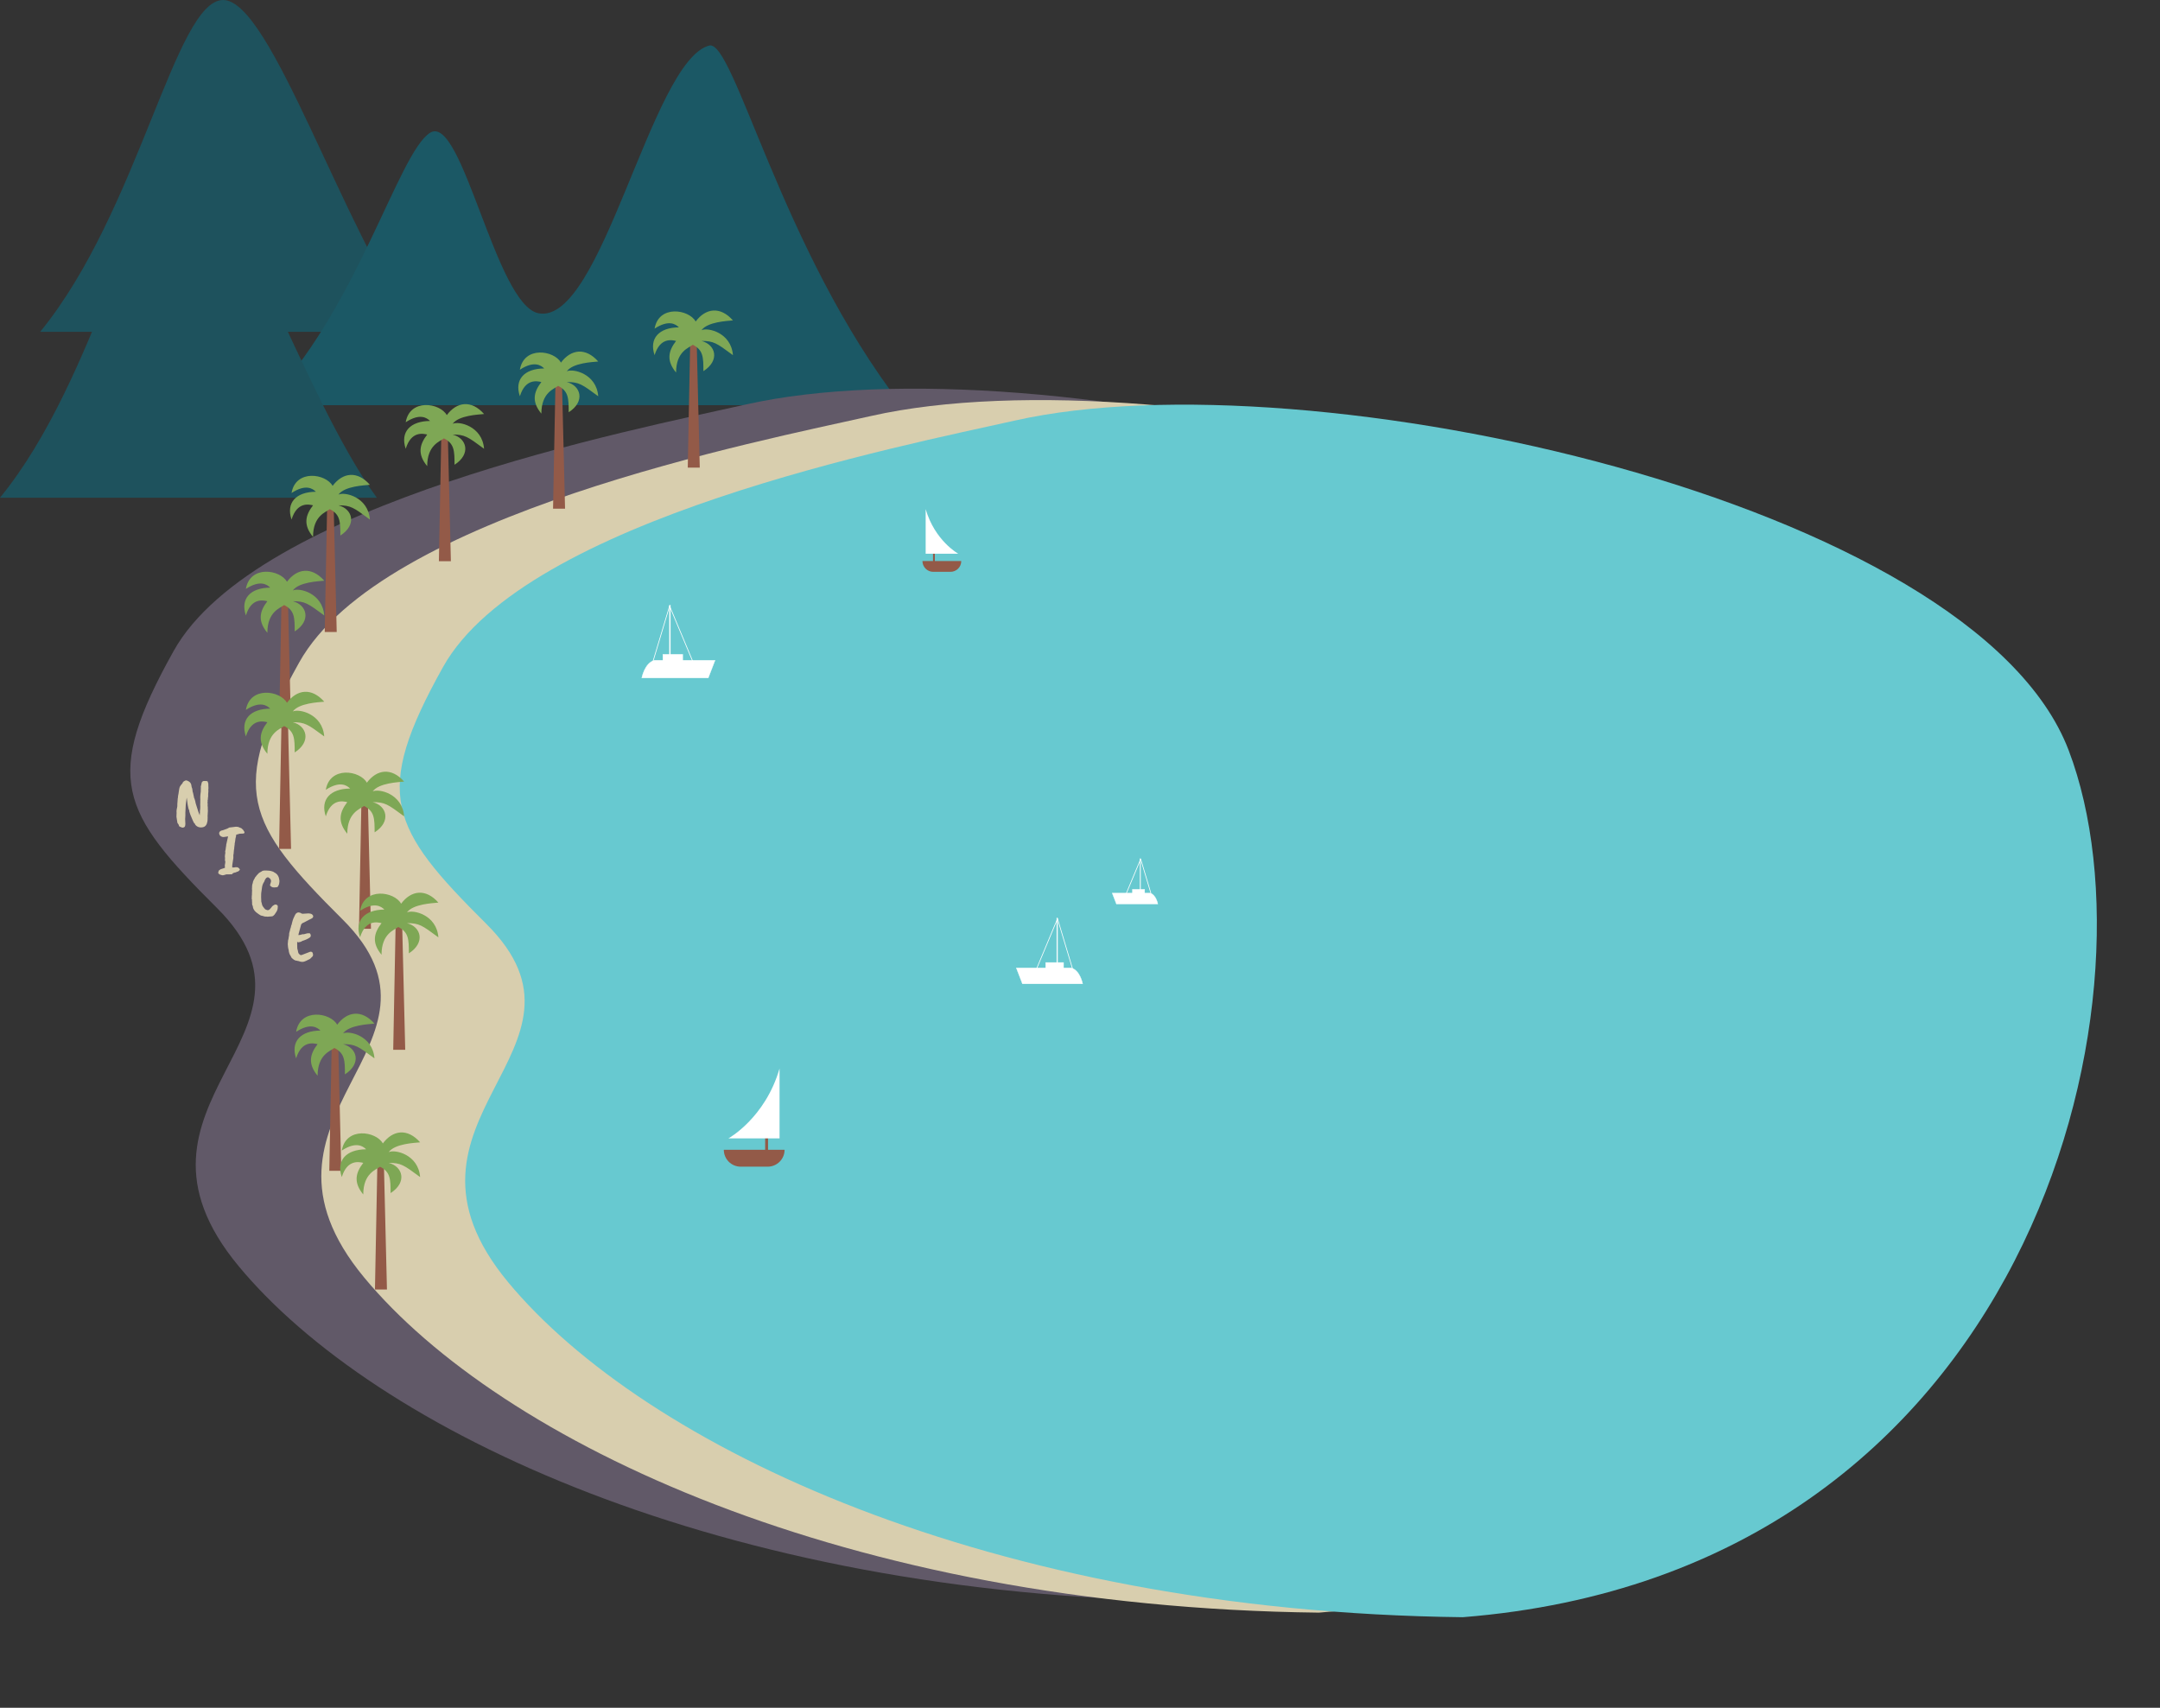 <svg width="946" height="748" viewBox="0 0 946 748" fill="none" xmlns="http://www.w3.org/2000/svg">
<rect x="0" y="0" width="946" height="748" fill="#333333" stroke="none"/>
<path d="M182.624 145.333H17.594C60.919 92.364 76.75 0 97.746 0C118.742 0 150.13 100.882 182.624 145.333Z" fill="#1E525D"/>
<path d="M310.577 19.955C321.424 17.044 342.16 109.471 394.8 177.46H115.502C155.962 137.206 174.334 66.888 188.371 58.144C202.408 49.4 217.065 133.561 235.85 137.206C263.511 142.574 285.186 26.767 310.577 19.955Z" fill="#1B5865"/>
<path d="M165.031 218H0C43.325 165.031 59.156 72.667 80.152 72.667C101.148 72.667 132.536 173.548 165.031 218Z" fill="#1E525D"/>
<path d="M104.516 554.568C163.891 626.179 315.085 698.905 522.63 701.329C771.677 681.532 829.666 431.28 788.025 321.693C746.383 212.107 454.999 148.263 326.525 177.193C277.888 188.146 112.197 220.301 76.015 285.179C44.908 340.956 52.675 355.552 95.023 397.694C150.536 452.936 45.142 482.957 104.516 554.568Z" fill="#615968"/>
<path d="M159.516 559.568C218.891 631.179 370.085 703.905 577.63 706.329C826.677 686.532 884.666 436.28 843.025 326.693C801.383 217.107 509.999 153.263 381.525 182.193C332.888 193.146 167.197 225.301 131.015 290.179C99.908 345.956 107.675 360.552 150.023 402.694C205.536 457.936 100.142 487.957 159.516 559.568Z" fill="#D8CEAE"/>
<path d="M222.516 561.568C281.891 633.179 433.085 705.905 640.63 708.329C889.677 688.532 947.666 438.28 906.025 328.693C864.383 219.107 572.999 155.263 444.525 184.193C395.888 195.146 230.197 227.301 194.015 292.179C162.908 347.956 170.675 362.552 213.023 404.694C268.536 459.936 163.142 489.957 222.516 561.568Z" fill="#67C9D0"/>
<path d="M143.253 222.853H146.159L147.473 276.811H142.216L143.253 222.853Z" fill="#935A48"/>
<path d="M149.067 234.564C149.067 228.476 148.998 225.294 144.433 223.011C142.795 224.326 137.096 225.828 137.096 235.167C132.738 229.909 133.72 225.703 137.096 221.331L137.093 221.33C135.337 220.915 130.108 219.676 127.688 227.557C125.198 220.224 129.625 215.451 138.341 215.382C136.981 214.022 133.915 211.854 127.688 215.935C129.487 205.421 142.7 207.427 145.674 212.822C150.032 206.942 156.466 206.043 162 212.338C159.464 212.592 150.946 212.919 148.234 216.627C151.001 215.313 161.239 217.665 162 227.557L161.74 227.365C154.844 222.276 153.563 221.331 148.234 221.331C154.463 222.942 156.4 229.86 149.067 234.564Z" fill="#7EA755"/>
<path d="M193.253 191.853H196.159L197.473 245.811H192.216L193.253 191.853Z" fill="#935A48"/>
<path d="M199.067 203.564C199.067 197.476 198.998 194.294 194.433 192.011C192.795 193.326 187.096 194.828 187.096 204.167C182.738 198.909 183.72 194.703 187.096 190.331L187.093 190.33C185.337 189.915 180.108 188.676 177.688 196.557C175.198 189.224 179.625 184.451 188.341 184.382C186.981 183.022 183.915 180.854 177.688 184.935C179.487 174.421 192.7 176.427 195.674 181.822C200.032 175.942 206.466 175.043 212 181.338C209.464 181.592 200.946 181.919 198.234 185.627C201.001 184.313 211.239 186.665 212 196.557L211.74 196.365C204.844 191.276 203.563 190.331 198.234 190.331C204.463 191.942 206.4 198.86 199.067 203.564Z" fill="#7EA755"/>
<path d="M243.253 168.853H246.159L247.473 222.811H242.216L243.253 168.853Z" fill="#935A48"/>
<path d="M249.067 180.564C249.067 174.476 248.998 171.294 244.433 169.011C242.795 170.326 237.096 171.828 237.096 181.167C232.738 175.909 233.72 171.703 237.096 167.331L237.093 167.33C235.337 166.915 230.108 165.676 227.688 173.557C225.198 166.224 229.625 161.451 238.341 161.382C236.981 160.022 233.915 157.854 227.688 161.935C229.487 151.421 242.7 153.427 245.674 158.822C250.032 152.942 256.466 152.043 262 158.338C259.464 158.592 250.946 158.919 248.234 162.627C251.001 161.313 261.239 163.665 262 173.557L261.74 173.365C254.844 168.276 253.563 167.331 248.234 167.331C254.463 168.942 256.4 175.86 249.067 180.564Z" fill="#7EA755"/>
<path d="M302.253 150.853H305.159L306.473 204.811H301.216L302.253 150.853Z" fill="#935A48"/>
<path d="M308.067 162.564C308.067 156.476 307.998 153.294 303.433 151.011C301.795 152.326 296.096 153.828 296.096 163.167C291.738 157.909 292.72 153.703 296.096 149.331L296.093 149.33C294.337 148.915 289.108 147.676 286.688 155.557C284.198 148.224 288.625 143.451 297.341 143.382C295.981 142.022 292.915 139.854 286.688 143.935C288.487 133.421 301.7 135.427 304.674 140.822C309.032 134.942 315.466 134.043 321 140.338C318.464 140.592 309.946 140.919 307.234 144.627C310.001 143.313 320.239 145.665 321 155.557L320.74 155.365C313.844 150.276 312.563 149.331 307.234 149.331C313.463 150.942 315.4 157.86 308.067 162.564Z" fill="#7EA755"/>
<path d="M123.253 264.853H126.159L127.473 318.811H122.216L123.253 264.853Z" fill="#935A48"/>
<path d="M129.067 276.564C129.067 270.476 128.998 267.294 124.433 265.011C122.795 266.326 117.096 267.828 117.096 277.167C112.738 271.909 113.72 267.703 117.096 263.331L117.093 263.33C115.337 262.915 110.108 261.676 107.688 269.557C105.198 262.224 109.625 257.451 118.341 257.382C116.981 256.022 113.915 253.854 107.688 257.935C109.487 247.421 122.7 249.427 125.674 254.822C130.032 248.942 136.466 248.043 142 254.338C139.464 254.592 130.946 254.919 128.234 258.627C131.001 257.313 141.239 259.665 142 269.557L141.74 269.365C134.844 264.276 133.563 263.331 128.234 263.331C134.463 264.942 136.4 271.86 129.067 276.564Z" fill="#7EA755"/>
<path d="M123.253 317.853H126.159L127.473 371.811H122.216L123.253 317.853Z" fill="#935A48"/>
<path d="M129.067 329.564C129.067 323.476 128.998 320.294 124.433 318.011C122.795 319.326 117.096 320.828 117.096 330.167C112.738 324.909 113.72 320.703 117.096 316.331L117.093 316.33C115.337 315.915 110.108 314.676 107.688 322.557C105.198 315.224 109.625 310.451 118.341 310.382C116.981 309.022 113.915 306.854 107.688 310.935C109.487 300.421 122.7 302.427 125.674 307.822C130.032 301.942 136.466 301.043 142 307.338C139.464 307.592 130.946 307.919 128.234 311.627C131.001 310.313 141.239 312.665 142 322.557L141.74 322.365C134.844 317.276 133.563 316.331 128.234 316.331C134.463 317.942 136.4 324.86 129.067 329.564Z" fill="#7EA755"/>
<path d="M158.253 352.853H161.159L162.473 406.811H157.216L158.253 352.853Z" fill="#935A48"/>
<path d="M164.067 364.564C164.067 358.476 163.998 355.294 159.433 353.011C157.795 354.326 152.096 355.828 152.096 365.167C147.738 359.909 148.72 355.703 152.096 351.331L152.093 351.33C150.337 350.915 145.108 349.676 142.688 357.557C140.198 350.224 144.625 345.451 153.341 345.382C151.981 344.022 148.915 341.854 142.688 345.935C144.487 335.421 157.7 337.427 160.674 342.822C165.032 336.942 171.466 336.043 177 342.338C174.464 342.592 165.946 342.919 163.234 346.627C166.001 345.313 176.239 347.665 177 357.557L176.74 357.365C169.844 352.276 168.563 351.331 163.234 351.331C169.463 352.942 171.4 359.86 164.067 364.564Z" fill="#7EA755"/>
<path d="M173.253 405.853H176.159L177.473 459.811H172.216L173.253 405.853Z" fill="#935A48"/>
<path d="M179.067 417.564C179.067 411.476 178.998 408.294 174.433 406.011C172.795 407.326 167.096 408.828 167.096 418.167C162.738 412.909 163.72 408.703 167.096 404.331L167.093 404.33C165.337 403.915 160.108 402.676 157.688 410.557C155.198 403.224 159.625 398.451 168.341 398.382C166.981 397.022 163.915 394.854 157.688 398.935C159.487 388.421 172.7 390.427 175.674 395.822C180.032 389.942 186.466 389.043 192 395.338C189.464 395.592 180.946 395.919 178.234 399.627C181.001 398.313 191.239 400.665 192 410.557L191.74 410.365C184.844 405.276 183.563 404.331 178.234 404.331C184.463 405.942 186.4 412.86 179.067 417.564Z" fill="#7EA755"/>
<path d="M145.253 458.853H148.159L149.473 512.811H144.216L145.253 458.853Z" fill="#935A48"/>
<path d="M151.067 470.564C151.067 464.476 150.998 461.294 146.433 459.011C144.795 460.326 139.096 461.828 139.096 471.167C134.738 465.909 135.72 461.703 139.096 457.331L139.093 457.33C137.337 456.915 132.108 455.676 129.688 463.557C127.198 456.224 131.625 451.451 140.341 451.382C138.981 450.022 135.915 447.854 129.688 451.935C131.487 441.421 144.7 443.427 147.674 448.822C152.032 442.942 158.466 442.043 164 448.338C161.464 448.592 152.946 448.919 150.234 452.627C153.001 451.313 163.239 453.665 164 463.557L163.74 463.365C156.844 458.276 155.563 457.331 150.234 457.331C156.463 458.942 158.4 465.86 151.067 470.564Z" fill="#7EA755"/>
<path d="M165.253 510.853H168.159L169.473 564.811H164.216L165.253 510.853Z" fill="#935A48"/>
<path d="M171.067 522.564C171.067 516.476 170.998 513.294 166.433 511.011C164.795 512.326 159.096 513.828 159.096 523.167C154.738 517.909 155.72 513.703 159.096 509.331L159.093 509.33C157.337 508.915 152.108 507.676 149.688 515.557C147.198 508.224 151.625 503.451 160.341 503.382C158.981 502.022 155.915 499.854 149.688 503.935C151.487 493.421 164.7 495.427 167.674 500.822C172.032 494.942 178.466 494.043 184 500.338C181.464 500.592 172.946 500.919 170.234 504.627C173.001 503.313 183.239 505.665 184 515.557L183.74 515.365C176.844 510.276 175.563 509.331 170.234 509.331C176.463 510.942 178.4 517.86 171.067 522.564Z" fill="#7EA755"/>
<path d="M87.584 355.832C87.541 355.725 87.531 355.544 87.552 355.288C87.595 355.032 87.637 354.691 87.68 354.264C87.68 353.603 87.691 353.197 87.712 353.048L87.68 352.408C87.68 352.067 87.691 351.779 87.712 351.544V350.616C87.755 350.424 87.755 350.104 87.712 349.656C87.691 349.208 87.712 348.643 87.776 347.96C87.84 347.256 87.893 346.829 87.936 346.68V346.04C87.936 345.976 87.947 345.752 87.968 345.368V345.144C87.989 344.824 87.979 344.632 87.936 344.568L88.224 343.384L88.352 342.712C88.395 342.627 88.555 342.445 88.832 342.168C88.896 342.104 89.141 342.072 89.568 342.072C89.995 342.072 90.315 342.083 90.528 342.104C90.741 342.125 90.88 342.189 90.944 342.296C91.008 342.381 91.072 342.573 91.136 342.872C91.264 343.149 91.296 343.501 91.232 343.928C91.253 344.056 91.264 344.152 91.264 344.216V344.536C91.328 344.963 91.317 345.4 91.232 345.848C91.232 346.019 91.243 346.189 91.264 346.36V346.648C91.264 347.075 91.232 347.448 91.168 347.768V348.568C91.189 348.845 91.157 349.112 91.072 349.368C91.072 349.453 91.061 349.709 91.04 350.136C90.997 350.285 90.955 350.467 90.912 350.68C90.976 350.851 90.976 351.075 90.912 351.352C90.848 351.416 90.869 351.672 90.976 352.12C90.891 352.397 90.901 352.899 91.008 353.624V354.264C91.072 354.947 91.061 355.619 90.976 356.28V356.472C90.976 356.899 90.955 357.208 90.912 357.4C90.955 357.763 90.955 358.221 90.912 358.776V358.968L90.848 359.736C90.613 361.251 89.931 362.115 88.8 362.328C87.413 362.584 86.315 362.211 85.504 361.208L85.312 360.728C85.077 360.685 84.768 360.195 84.384 359.256C83.787 357.827 83.456 357.037 83.392 356.888C83.093 356.056 82.944 355.608 82.944 355.544L82.88 354.936C82.859 354.893 82.816 354.808 82.752 354.68C82.688 354.552 82.635 354.424 82.592 354.296C82.592 354.147 82.517 353.827 82.368 353.336C82.368 353.293 82.315 353.027 82.208 352.536L81.824 349.688C81.824 349.624 81.813 349.517 81.792 349.368L81.664 350.072C81.515 351.501 81.408 352.365 81.344 352.664L81.184 355.896V357.176L81.088 358.744C81.088 359.533 81.12 360.269 81.184 360.952C81.163 361.571 81.045 361.987 80.832 362.2C80.619 362.392 80.299 362.499 79.872 362.52C79.573 362.435 79.168 362.275 78.656 362.04C78.507 361.955 78.4 361.784 78.336 361.528C78.293 361.251 78.176 361.016 77.984 360.824C77.792 360.632 77.685 360.419 77.664 360.184L77.28 357.752C77.28 357.411 77.291 357.059 77.312 356.696C77.355 356.312 77.355 355.917 77.312 355.512C77.291 355.107 77.344 354.637 77.472 354.104C77.621 353.571 77.685 353.123 77.664 352.76C77.643 352.376 77.664 351.896 77.728 351.32C77.792 350.723 77.824 350.296 77.824 350.04C77.824 349.763 77.856 349.549 77.92 349.4C77.92 349.059 77.941 348.792 77.984 348.6C77.963 348.536 78.027 348.216 78.176 347.64C78.176 347.491 78.208 347.267 78.272 346.968C78.336 346.669 78.4 346.264 78.464 345.752C78.528 345.24 78.645 344.824 78.816 344.504C78.987 344.184 79.253 343.821 79.616 343.416C79.808 343.309 79.979 343.032 80.128 342.584C80.277 342.371 80.555 342.168 80.96 341.976C81.109 341.869 81.301 341.816 81.536 341.816C81.792 341.816 82.027 341.891 82.24 342.04C83.072 342.36 83.584 342.925 83.776 343.736L83.904 344.536C83.904 344.664 84 344.952 84.192 345.4C84.192 345.613 84.235 345.923 84.32 346.328C84.32 346.627 84.395 346.936 84.544 347.256C84.757 348.344 84.917 349.101 85.024 349.528C85.131 349.677 85.216 349.88 85.28 350.136C85.323 350.328 85.408 350.616 85.536 351C85.579 351.363 85.675 351.779 85.824 352.248C86.699 355.107 87.243 356.717 87.456 357.08C87.499 356.995 87.52 356.728 87.52 356.28L87.584 355.832Z" fill="#D8CEAE"/>
<path d="M107.064 364.4C107.128 364.677 107.075 364.869 106.904 364.976C106.733 365.061 106.552 365.104 106.36 365.104C106.189 365.104 105.72 365.125 104.952 365.168C104.461 365.275 103.971 365.413 103.48 365.584H103.448C103.448 365.968 103.341 366.533 103.128 367.28C103.128 367.536 103.075 367.952 102.968 368.528C102.968 368.699 102.936 368.869 102.872 369.04C102.808 369.211 102.776 369.477 102.776 369.84C102.627 370.715 102.563 371.195 102.584 371.28C102.605 371.365 102.605 371.483 102.584 371.632C102.563 371.781 102.52 372.005 102.456 372.304C102.392 372.603 102.36 372.955 102.36 373.36C102.36 373.765 102.307 374.128 102.2 374.448V374.8C102.243 375.568 102.211 376.112 102.104 376.432C102.019 376.752 101.976 377.029 101.976 377.264C101.976 377.477 101.923 377.819 101.816 378.288C101.709 378.757 101.677 379.312 101.72 379.952H101.912C102.445 379.909 102.723 379.899 102.744 379.92C102.787 379.92 102.936 379.888 103.192 379.824L103.704 379.856H104.024C104.088 379.856 104.227 379.941 104.44 380.112C104.653 380.261 104.803 380.411 104.888 380.56C105.037 380.709 105.08 380.859 105.016 381.008C104.973 381.136 104.739 381.36 104.312 381.68L103.704 381.872C103.64 381.936 103.491 382.011 103.256 382.096C103.021 382.181 102.819 382.224 102.648 382.224C102.157 382.331 101.869 382.512 101.784 382.768C101.699 382.939 101.187 383.003 100.248 382.96H99.16L98.552 383.152C98.019 383.365 97.549 383.419 97.144 383.312C96.739 383.205 96.461 383.12 96.312 383.056C96.184 383.013 96.024 382.907 95.832 382.736C95.64 382.587 95.555 382.405 95.576 382.192C95.619 382 95.693 381.712 95.8 381.328C96.163 381.029 96.419 380.837 96.568 380.752C97.592 380.432 98.243 380.219 98.52 380.112C98.52 379.408 98.499 378.992 98.456 378.864C98.52 378.843 98.595 378.384 98.68 377.488C98.701 377.403 98.648 377.2 98.52 376.88V376.688C98.584 376.091 98.573 375.547 98.488 375.056C98.488 375.035 98.531 374.661 98.616 373.936C98.723 373.808 98.723 373.467 98.616 372.912C98.701 372.507 98.776 372.187 98.84 371.952L98.872 371.504C98.872 371.376 98.936 370.992 99.064 370.352V370.032L99.128 369.776C99.512 368.197 99.768 367.045 99.896 366.32C99.725 366.363 99.619 366.384 99.576 366.384L98.52 366.544C97.709 366.757 96.995 366.576 96.376 366C95.843 365.275 95.832 364.656 96.344 364.144C96.664 363.867 97.155 363.675 97.816 363.568C98.392 363.376 98.765 363.237 98.936 363.152C99.149 363.152 99.651 362.917 100.44 362.448C101.229 362.341 101.688 362.288 101.816 362.288L103.32 362.096C103.512 362.075 103.768 362.096 104.088 362.16C104.408 362.203 104.6 362.267 104.664 362.352C104.941 362.416 105.283 362.544 105.688 362.736L106.456 363.44C106.755 363.867 106.957 364.187 107.064 364.4Z" fill="#D8CEAE"/>
<path d="M114.984 381.416C115.283 381.288 115.901 381.245 116.84 381.288C117.779 381.309 118.451 381.395 118.856 381.544L119.656 381.8C120.317 382.248 120.691 382.472 120.776 382.472C121.651 383.155 122.152 384.051 122.28 385.16C122.408 385.629 122.429 386.056 122.344 386.44C122.344 386.568 122.301 386.845 122.216 387.272L121.896 388.008L121.512 388.552C121.384 388.573 121.309 388.584 121.288 388.584C120.499 388.712 119.891 388.733 119.464 388.648C119.037 388.541 118.664 388.307 118.344 387.944C118.28 387.816 118.248 387.699 118.248 387.592C118.269 387.485 118.301 387.389 118.344 387.304L118.504 386.792C118.781 386.109 118.76 385.533 118.44 385.064C118.44 385 118.333 384.883 118.12 384.712C117.907 384.541 117.736 384.413 117.608 384.328C117.501 384.243 117.299 384.232 117 384.296C116.488 384.509 116.051 385.16 115.688 386.248C115.261 386.803 114.963 387.528 114.792 388.424C114.536 390.024 114.408 390.931 114.408 391.144L114.376 391.848V392.136C114.333 392.179 114.355 393.107 114.44 394.92C114.461 395.027 114.504 395.176 114.568 395.368C114.632 395.603 114.728 395.987 114.856 396.52L115.272 397.224C115.379 397.288 115.517 397.48 115.688 397.8C115.795 397.8 115.88 397.875 115.944 398.024C116.093 398.173 116.157 398.259 116.136 398.28C116.243 398.301 116.403 398.365 116.616 398.472C117.192 398.771 117.693 398.707 118.12 398.28C118.269 398.131 118.451 397.928 118.664 397.672C118.899 397.395 119.069 397.181 119.176 397.032C119.304 396.861 119.496 396.701 119.752 396.552C120.456 396.019 121.064 396.04 121.576 396.616C121.683 396.787 121.693 397.203 121.608 397.864C121.544 398.504 121.245 399.176 120.712 399.88C120.669 400.008 120.531 400.221 120.296 400.52C120.061 400.797 119.816 401.021 119.56 401.192C119.517 401.341 118.707 401.448 117.128 401.512C117.043 401.512 116.872 401.491 116.616 401.448C116.381 401.512 116.061 401.48 115.656 401.352C115.272 401.224 115.059 401.16 115.016 401.16L114.6 401.064C114.429 401.064 114.259 401.011 114.088 400.904C113.917 400.797 113.629 400.616 113.224 400.36C112.84 400.083 112.541 399.859 112.328 399.688C111.688 399.176 111.229 398.589 110.952 397.928C110.867 397.779 110.813 397.576 110.792 397.32C110.771 397.043 110.728 396.84 110.664 396.712C110.493 396.541 110.408 396.264 110.408 395.88C110.429 395.496 110.408 395.027 110.344 394.472C110.344 394.216 110.355 394.067 110.376 394.024C110.269 393.917 110.227 393.736 110.248 393.48C110.269 393.203 110.28 392.829 110.28 392.36C110.344 392.232 110.365 391.859 110.344 391.24C110.344 390.6 110.365 390.12 110.408 389.8C110.323 389.608 110.312 389.331 110.376 388.968L110.408 388.008C110.429 387.624 110.525 387.219 110.696 386.792C110.717 386.6 110.76 386.376 110.824 386.12C110.888 385.843 111.165 385.299 111.656 384.488C111.656 384.317 111.816 384.104 112.136 383.848C112.136 383.763 112.221 383.635 112.392 383.464C112.563 383.293 112.755 383.08 112.968 382.824C113.267 382.461 113.597 382.195 113.96 382.024C114.323 381.853 114.664 381.651 114.984 381.416Z" fill="#D8CEAE"/>
<path d="M130.152 412.544V413.824C130.152 415.147 130.227 415.883 130.376 416.032C130.355 416.053 130.408 416.309 130.536 416.8C130.536 416.971 130.621 417.237 130.792 417.6C130.792 417.707 131.091 417.963 131.688 418.368C131.944 418.368 132.573 418.155 133.576 417.728L135.848 416.864C136.125 416.779 136.381 416.821 136.616 416.992C136.872 417.141 137.021 417.419 137.064 417.824C137.128 418.208 137.117 418.485 137.032 418.656C136.968 418.827 136.787 419.04 136.488 419.296C136.211 419.552 136.029 419.733 135.944 419.84C135.859 419.947 135.699 420.053 135.464 420.16C135.229 420.288 134.963 420.416 134.664 420.544C134.387 420.672 134.195 420.768 134.088 420.832C133.256 421.216 132.616 421.365 132.168 421.28C131.891 421.28 131.603 421.227 131.304 421.12C131.027 421.013 130.867 420.96 130.824 420.96C130.803 420.981 130.717 420.971 130.568 420.928C130.44 420.907 130.312 420.875 130.184 420.832C130.056 420.811 129.725 420.747 129.192 420.64C129.192 420.555 129.043 420.469 128.744 420.384L127.88 419.68C127.731 419.595 127.571 419.328 127.4 418.88L127.112 418.4C127.027 418.336 126.909 418.091 126.76 417.664C126.675 417.557 126.621 417.365 126.6 417.088C126.493 416.853 126.44 416.523 126.44 416.096C126.355 415.989 126.259 415.584 126.152 414.88C126.003 413.963 125.992 413.141 126.12 412.416C126.12 412.011 126.195 411.616 126.344 411.232C126.365 411.061 126.387 410.891 126.408 410.72C126.515 410.165 126.589 409.739 126.632 409.44C126.547 409.141 126.685 408.427 127.048 407.296C127.048 407.125 127.112 406.88 127.24 406.56C127.389 406.219 127.475 405.867 127.496 405.504L127.752 404.896C127.752 404.725 127.912 404.096 128.232 403.008C128.403 402.603 128.488 402.368 128.488 402.304L129.288 400.608L129.672 400.096C129.821 399.947 130.045 399.819 130.344 399.712C130.472 399.605 130.813 399.616 131.368 399.744C131.709 399.872 131.944 400 132.072 400.128C132.221 400.192 132.403 400.224 132.616 400.224L135.08 400.064C135.699 400.107 136.115 400.181 136.328 400.288C136.541 400.373 136.744 400.533 136.936 400.768C137.149 401.003 137.224 401.237 137.16 401.472C137.117 401.707 137.032 401.888 136.904 402.016C136.627 402.251 136.115 402.528 135.368 402.848C134.067 403.552 133.363 403.925 133.256 403.968L132.488 404.32C132.168 404.533 131.965 404.757 131.88 404.992C131.219 407.381 130.856 408.715 130.792 408.992C130.749 409.248 130.717 409.408 130.696 409.472C130.696 409.515 130.696 409.547 130.696 409.568L131.336 409.504C132.275 409.205 132.829 409.109 133 409.216C133.085 409.216 133.203 409.184 133.352 409.12C134.141 408.843 134.835 408.725 135.432 408.768C135.539 408.704 135.656 408.747 135.784 408.896C135.912 409.045 136.008 409.227 136.072 409.44C136.2 409.973 136.04 410.389 135.592 410.688C134.696 411.285 133.629 411.765 132.392 412.128C131.987 412.448 131.421 412.651 130.696 412.736L130.152 412.544Z" fill="#D8CEAE"/>
<path d="M404 245.734H421V245.734C421 248.345 418.883 250.462 416.272 250.462H408.728C406.117 250.462 404 248.345 404 245.734V245.734Z" fill="#935A48"/>
<rect x="408.627" y="241.609" width="0.805" height="5.03" fill="#935A48"/>
<path d="M405.408 223C409.433 236.882 419.696 242.54 419.696 242.54H405.409L405.408 223Z" fill="white"/>
<path d="M343.619 503.597H317V503.597C317 507.686 320.314 511 324.403 511H336.216C340.305 511 343.619 507.686 343.619 503.597V503.597Z" fill="#935A48"/>
<rect width="1.26" height="7.875" transform="matrix(-1 0 0 1 336.374 497.139)" fill="#935A48"/>
<path d="M341.414 468C335.112 489.736 319.042 498.596 319.042 498.596H341.413L341.414 468Z" fill="white"/>
<path d="M282.2 293.564C283.042 291.761 284.424 289.822 286.596 289.207H313.175L310.194 296.931H281.083C281.093 296.883 281.107 296.814 281.126 296.728C281.167 296.546 281.23 296.283 281.319 295.965C281.497 295.327 281.78 294.465 282.2 293.564Z" fill="white" stroke="white" stroke-width="0.138"/>
<rect x="290.31" y="286.586" width="8.69" height="4.276" fill="white" stroke="white" stroke-width="0.138"/>
<rect x="293.207" y="265.069" width="0.414" height="26.897" fill="white" stroke="white" stroke-width="0.138"/>
<line x1="285.96" y1="289.785" x2="293.27" y2="265.371" stroke="white" stroke-width="0.3"/>
<line x1="303.483" y1="289.885" x2="293.276" y2="265.472" stroke="white" stroke-width="0.3"/>
<path d="M506.399 393.863C505.875 392.74 505.016 391.538 503.672 391.155H487.101L488.944 395.931H507.089C507.084 395.905 507.077 395.873 507.069 395.836C507.043 395.722 507.004 395.559 506.949 395.36C506.838 394.962 506.661 394.425 506.399 393.863Z" fill="white" stroke="white" stroke-width="0.138"/>
<rect x="-0.069" y="0.069" width="5.379" height="2.621" transform="matrix(-1 0 0 1 501.26 389.448)" fill="white" stroke="white" stroke-width="0.138"/>
<rect x="-0.069" y="0.069" width="0.207" height="16.759" transform="matrix(-1 0 0 1 499.449 376)" fill="white" stroke="white" stroke-width="0.138"/>
<line y1="-0.15" x2="15.928" y2="-0.15" transform="matrix(-0.287 -0.958 -0.958 0.287 503.983 391.517)" stroke="white" stroke-width="0.3"/>
<line y1="-0.15" x2="16.538" y2="-0.15" transform="matrix(0.386 -0.923 -0.923 -0.386 493.035 391.517)" stroke="white" stroke-width="0.3"/>
<path d="M473.156 427.888C472.394 426.256 471.143 424.501 469.178 423.944H445.101L447.797 430.931H474.167C474.158 430.888 474.146 430.829 474.129 430.755C474.093 430.59 474.036 430.352 473.955 430.063C473.794 429.486 473.537 428.704 473.156 427.888Z" fill="white" stroke="white" stroke-width="0.138"/>
<rect x="-0.069" y="0.069" width="7.862" height="3.862" transform="matrix(-1 0 0 1 465.738 421.5)" fill="white" stroke="white" stroke-width="0.138"/>
<rect x="-0.069" y="0.069" width="0.362" height="24.362" transform="matrix(-1 0 0 1 463.112 402)" fill="white" stroke="white" stroke-width="0.138"/>
<line y1="-0.15" x2="23.096" y2="-0.15" transform="matrix(-0.287 -0.958 -0.958 0.287 469.625 424.5)" stroke="white" stroke-width="0.3"/>
<line y1="-0.15" x2="23.981" y2="-0.15" transform="matrix(0.386 -0.923 -0.923 -0.386 453.75 424.5)" stroke="white" stroke-width="0.3"/>
</svg>
